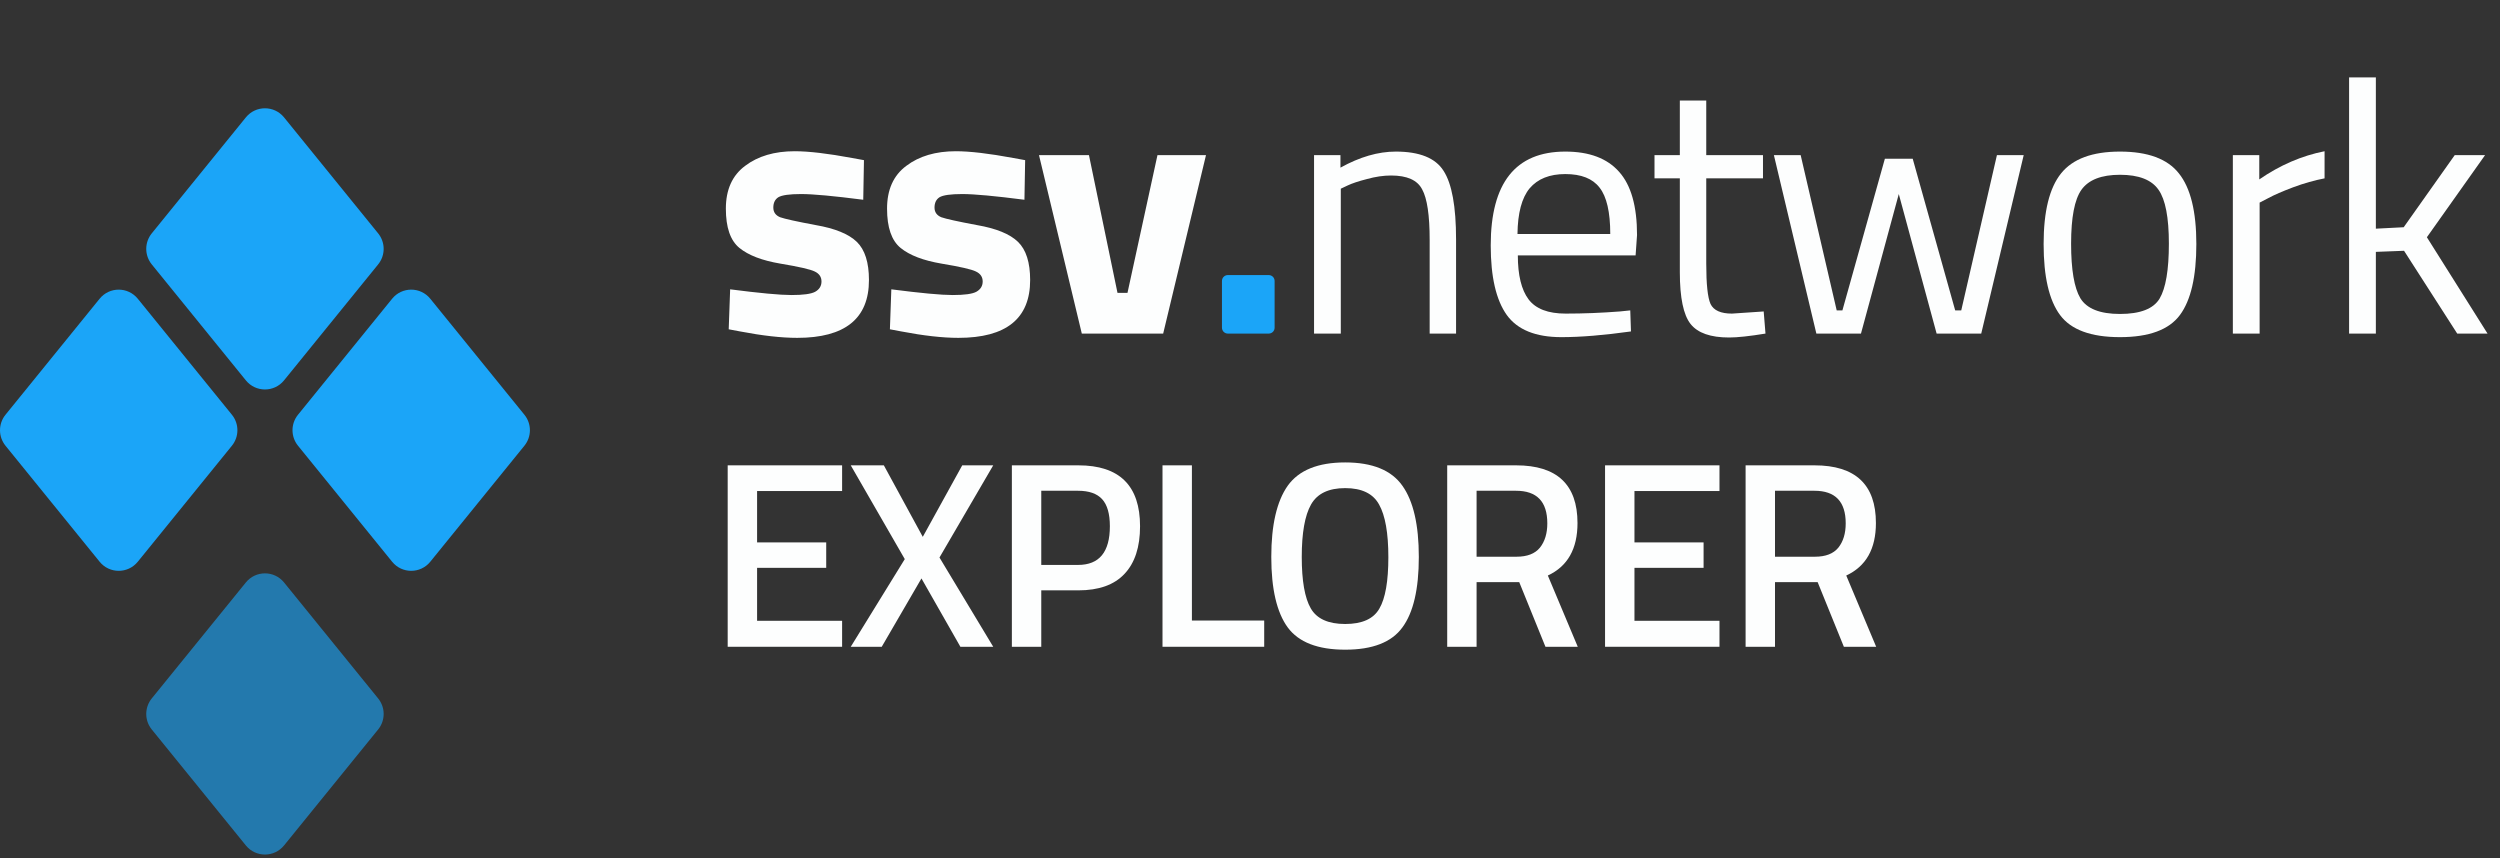 <svg width="134" height="46" viewBox="0 0 134 46" fill="none" xmlns="http://www.w3.org/2000/svg">
<rect x="0" y="0" width="134" height="46" fill="#333333" stroke="none"/>
<path d="M39.004 34.667V24.942H45.137V26.319H40.58V29.073H44.285V30.436H40.58V33.275H45.137V34.667H39.004Z" fill="#FDFEFE"/>
<path d="M47.374 24.942L49.461 28.775L51.576 24.942H53.237L50.356 29.883L53.237 34.667H51.477L49.39 31.004L47.261 34.667H45.6L48.496 29.968L45.6 24.942H47.374Z" fill="#FDFEFE"/>
<path d="M57.799 31.643H55.812V34.667H54.236V24.942H57.799C60.005 24.942 61.107 26.031 61.107 28.207C61.107 29.324 60.828 30.176 60.27 30.763C59.721 31.349 58.897 31.643 57.799 31.643ZM55.812 30.28H57.785C58.921 30.28 59.489 29.589 59.489 28.207C59.489 27.545 59.352 27.062 59.077 26.759C58.803 26.456 58.372 26.305 57.785 26.305H55.812V30.28Z" fill="#FDFEFE"/>
<path d="M67.761 34.667H62.31V24.942H63.886V33.261H67.761V34.667Z" fill="#FDFEFE"/>
<path d="M70.257 32.608C70.578 33.167 71.194 33.446 72.102 33.446C73.011 33.446 73.621 33.171 73.933 32.622C74.255 32.074 74.416 31.155 74.416 29.868C74.416 28.572 74.25 27.63 73.919 27.043C73.597 26.456 72.992 26.163 72.102 26.163C71.213 26.163 70.602 26.456 70.271 27.043C69.939 27.63 69.774 28.567 69.774 29.854C69.774 31.132 69.935 32.05 70.257 32.608ZM75.168 33.63C74.591 34.425 73.569 34.823 72.102 34.823C70.635 34.823 69.608 34.425 69.022 33.63C68.435 32.826 68.141 31.567 68.141 29.854C68.141 28.141 68.435 26.868 69.022 26.035C69.618 25.203 70.645 24.786 72.102 24.786C73.559 24.786 74.582 25.203 75.168 26.035C75.755 26.859 76.049 28.132 76.049 29.854C76.049 31.577 75.755 32.835 75.168 33.63Z" fill="#FDFEFE"/>
<path d="M79.145 31.203V34.667H77.57V24.942H81.261C83.456 24.942 84.554 25.974 84.554 28.037C84.554 29.419 84.024 30.356 82.964 30.848L84.568 34.667H82.836L81.431 31.203H79.145ZM82.936 28.051C82.936 26.887 82.377 26.305 81.261 26.305H79.145V29.84H81.289C81.857 29.84 82.273 29.679 82.538 29.357C82.803 29.026 82.936 28.591 82.936 28.051Z" fill="#FDFEFE"/>
<path d="M86.031 34.667V24.942H92.164V26.319H87.607V29.073H91.312V30.436H87.607V33.275H92.164V34.667H86.031Z" fill="#FDFEFE"/>
<path d="M95.14 31.203V34.667H93.564V24.942H97.255C99.451 24.942 100.549 25.974 100.549 28.037C100.549 29.419 100.019 30.356 98.959 30.848L100.563 34.667H98.831L97.426 31.203H95.14ZM98.93 28.051C98.93 26.887 98.372 26.305 97.255 26.305H95.14V29.84H97.284C97.852 29.84 98.268 29.679 98.533 29.357C98.798 29.026 98.93 28.591 98.93 28.051Z" fill="#FDFEFE"/>
<path opacity="0.62" d="M8.133 37.438L13.179 31.219C13.706 30.57 14.697 30.57 15.224 31.219L20.27 37.438C20.662 37.922 20.662 38.614 20.27 39.098L15.224 45.317C14.697 45.966 13.706 45.966 13.179 45.317L8.133 39.098C7.741 38.614 7.741 37.922 8.133 37.438Z" fill="#1BA5F8"/>
<path d="M15.972 22.231L21.018 16.012C21.545 15.362 22.536 15.362 23.063 16.012L28.109 22.231C28.501 22.714 28.501 23.406 28.109 23.89L23.063 30.109C22.536 30.759 21.545 30.759 21.018 30.109L15.972 23.89C15.58 23.406 15.58 22.714 15.972 22.231Z" fill="#1BA5F8"/>
<path d="M0.294 22.231L5.34 16.012C5.867 15.362 6.858 15.362 7.385 16.012L12.431 22.231C12.823 22.714 12.823 23.406 12.431 23.89L7.385 30.109C6.858 30.759 5.867 30.759 5.34 30.109L0.294 23.89C-0.098 23.406 -0.098 22.714 0.294 22.231Z" fill="#1BA5F8"/>
<path d="M8.133 12.51L13.179 6.291C13.706 5.642 14.697 5.642 15.224 6.291L20.27 12.51C20.662 12.994 20.662 13.686 20.27 14.17L15.224 20.389C14.697 21.038 13.706 21.038 13.179 20.389L8.133 14.17C7.741 13.686 7.741 12.994 8.133 12.51Z" fill="#1BA5F8"/>
<path d="M46.27 10.707C44.689 10.503 43.58 10.401 42.942 10.401C42.317 10.401 41.909 10.459 41.718 10.573C41.539 10.688 41.45 10.873 41.45 11.128C41.45 11.37 41.571 11.542 41.814 11.644C42.069 11.734 42.706 11.874 43.726 12.065C44.759 12.244 45.492 12.543 45.926 12.964C46.359 13.385 46.576 14.067 46.576 15.011C46.576 17.076 45.295 18.109 42.732 18.109C41.89 18.109 40.87 17.995 39.671 17.765L39.059 17.65L39.136 15.508C40.717 15.712 41.814 15.814 42.426 15.814C43.05 15.814 43.471 15.757 43.688 15.642C43.918 15.514 44.032 15.33 44.032 15.087C44.032 14.845 43.911 14.666 43.669 14.552C43.439 14.437 42.827 14.297 41.833 14.131C40.851 13.965 40.118 13.685 39.633 13.289C39.148 12.894 38.906 12.193 38.906 11.185C38.906 10.165 39.251 9.4 39.939 8.89C40.628 8.367 41.514 8.106 42.598 8.106C43.35 8.106 44.377 8.227 45.677 8.469L46.308 8.584L46.27 10.707Z" fill="#FDFEFE"/>
<path d="M54.91 10.707C53.328 10.503 52.219 10.401 51.581 10.401C50.957 10.401 50.548 10.459 50.357 10.573C50.179 10.688 50.09 10.873 50.09 11.128C50.09 11.37 50.211 11.542 50.453 11.644C50.708 11.734 51.346 11.874 52.366 12.065C53.398 12.244 54.132 12.543 54.565 12.964C54.999 13.385 55.216 14.067 55.216 15.011C55.216 17.076 53.934 18.109 51.371 18.109C50.529 18.109 49.509 17.995 48.311 17.765L47.699 17.65L47.775 15.508C49.356 15.712 50.453 15.814 51.065 15.814C51.69 15.814 52.111 15.757 52.327 15.642C52.557 15.514 52.672 15.33 52.672 15.087C52.672 14.845 52.55 14.666 52.308 14.552C52.079 14.437 51.467 14.297 50.472 14.131C49.49 13.965 48.757 13.685 48.272 13.289C47.788 12.894 47.546 12.193 47.546 11.185C47.546 10.165 47.89 9.4 48.578 8.89C49.267 8.367 50.153 8.106 51.237 8.106C51.989 8.106 53.016 8.227 54.317 8.469L54.948 8.584L54.91 10.707Z" fill="#FDFEFE"/>
<path d="M55.69 8.316H58.368L59.898 15.699H60.433L62.04 8.316H64.641L62.346 17.88H57.985L55.69 8.316Z" fill="#FDFEFE"/>
<path d="M71.867 17.88H70.433V8.316H71.848V8.986C72.881 8.412 73.869 8.125 74.813 8.125C76.088 8.125 76.942 8.469 77.376 9.158C77.822 9.846 78.045 11.071 78.045 12.83V17.88H76.63V12.869C76.63 11.542 76.496 10.637 76.228 10.152C75.973 9.655 75.419 9.407 74.564 9.407C74.156 9.407 73.723 9.47 73.264 9.598C72.817 9.713 72.473 9.827 72.231 9.942L71.867 10.114V17.88Z" fill="#FDFEFE"/>
<path d="M86.827 16.694L87.382 16.637L87.42 17.765C85.966 17.969 84.723 18.071 83.69 18.071C82.313 18.071 81.337 17.676 80.764 16.885C80.19 16.082 79.903 14.839 79.903 13.155C79.903 9.802 81.235 8.125 83.9 8.125C85.188 8.125 86.151 8.488 86.789 9.215C87.426 9.929 87.745 11.058 87.745 12.601L87.668 13.691H81.356C81.356 14.749 81.548 15.534 81.93 16.044C82.313 16.554 82.976 16.809 83.919 16.809C84.876 16.809 85.845 16.77 86.827 16.694ZM86.31 12.543C86.31 11.37 86.119 10.541 85.737 10.057C85.367 9.572 84.755 9.33 83.9 9.33C83.059 9.33 82.421 9.585 81.988 10.095C81.567 10.605 81.35 11.421 81.337 12.543H86.31Z" fill="#FDFEFE"/>
<path d="M94.496 9.56H91.455V14.131C91.455 15.228 91.531 15.948 91.684 16.292C91.85 16.637 92.233 16.809 92.832 16.809L94.534 16.694L94.63 17.88C93.775 18.02 93.125 18.09 92.679 18.09C91.684 18.09 90.996 17.848 90.613 17.363C90.231 16.879 90.039 15.954 90.039 14.59V9.56H88.681V8.316H90.039V5.39H91.455V8.316H94.496V9.56Z" fill="#FDFEFE"/>
<path d="M95.081 8.316H96.516L98.447 16.637H98.753L101.029 8.508H102.521L104.798 16.637H105.123L107.035 8.316H108.47L106.194 17.88H103.803L101.775 10.401L99.748 17.88H97.357L95.081 8.316Z" fill="#FDFEFE"/>
<path d="M109.538 13.079C109.538 11.332 109.85 10.07 110.475 9.292C111.1 8.514 112.152 8.125 113.631 8.125C115.123 8.125 116.175 8.514 116.787 9.292C117.412 10.07 117.724 11.332 117.724 13.079C117.724 14.826 117.431 16.095 116.844 16.885C116.258 17.676 115.187 18.071 113.631 18.071C112.075 18.071 111.004 17.676 110.418 16.885C109.831 16.095 109.538 14.826 109.538 13.079ZM111.011 13.06C111.011 14.45 111.176 15.425 111.508 15.986C111.852 16.547 112.56 16.828 113.631 16.828C114.715 16.828 115.423 16.554 115.754 16.005C116.086 15.444 116.252 14.463 116.252 13.06C116.252 11.657 116.067 10.694 115.697 10.172C115.327 9.636 114.638 9.368 113.631 9.368C112.637 9.368 111.948 9.636 111.565 10.172C111.196 10.694 111.011 11.657 111.011 13.06Z" fill="#FDFEFE"/>
<path d="M119.681 17.88V8.316H121.097V9.617C122.206 8.852 123.373 8.348 124.597 8.106V9.56C124.062 9.662 123.5 9.821 122.914 10.038C122.34 10.255 121.9 10.446 121.594 10.612L121.116 10.86V17.88H119.681Z" fill="#FDFEFE"/>
<path d="M127.346 17.88H125.911V4.147H127.346V12.257L128.838 12.18L131.573 8.316H133.199L130.081 12.716L133.332 17.88H131.707L128.857 13.442L127.346 13.5V17.88Z" fill="#FDFEFE"/>
<path d="M65.497 15.058C65.497 14.885 65.638 14.744 65.811 14.744H68.005C68.179 14.744 68.319 14.885 68.319 15.058V17.566C68.319 17.739 68.179 17.88 68.005 17.88H65.811C65.638 17.88 65.497 17.739 65.497 17.566V15.058Z" fill="#1BA5F8"/>
</svg>

